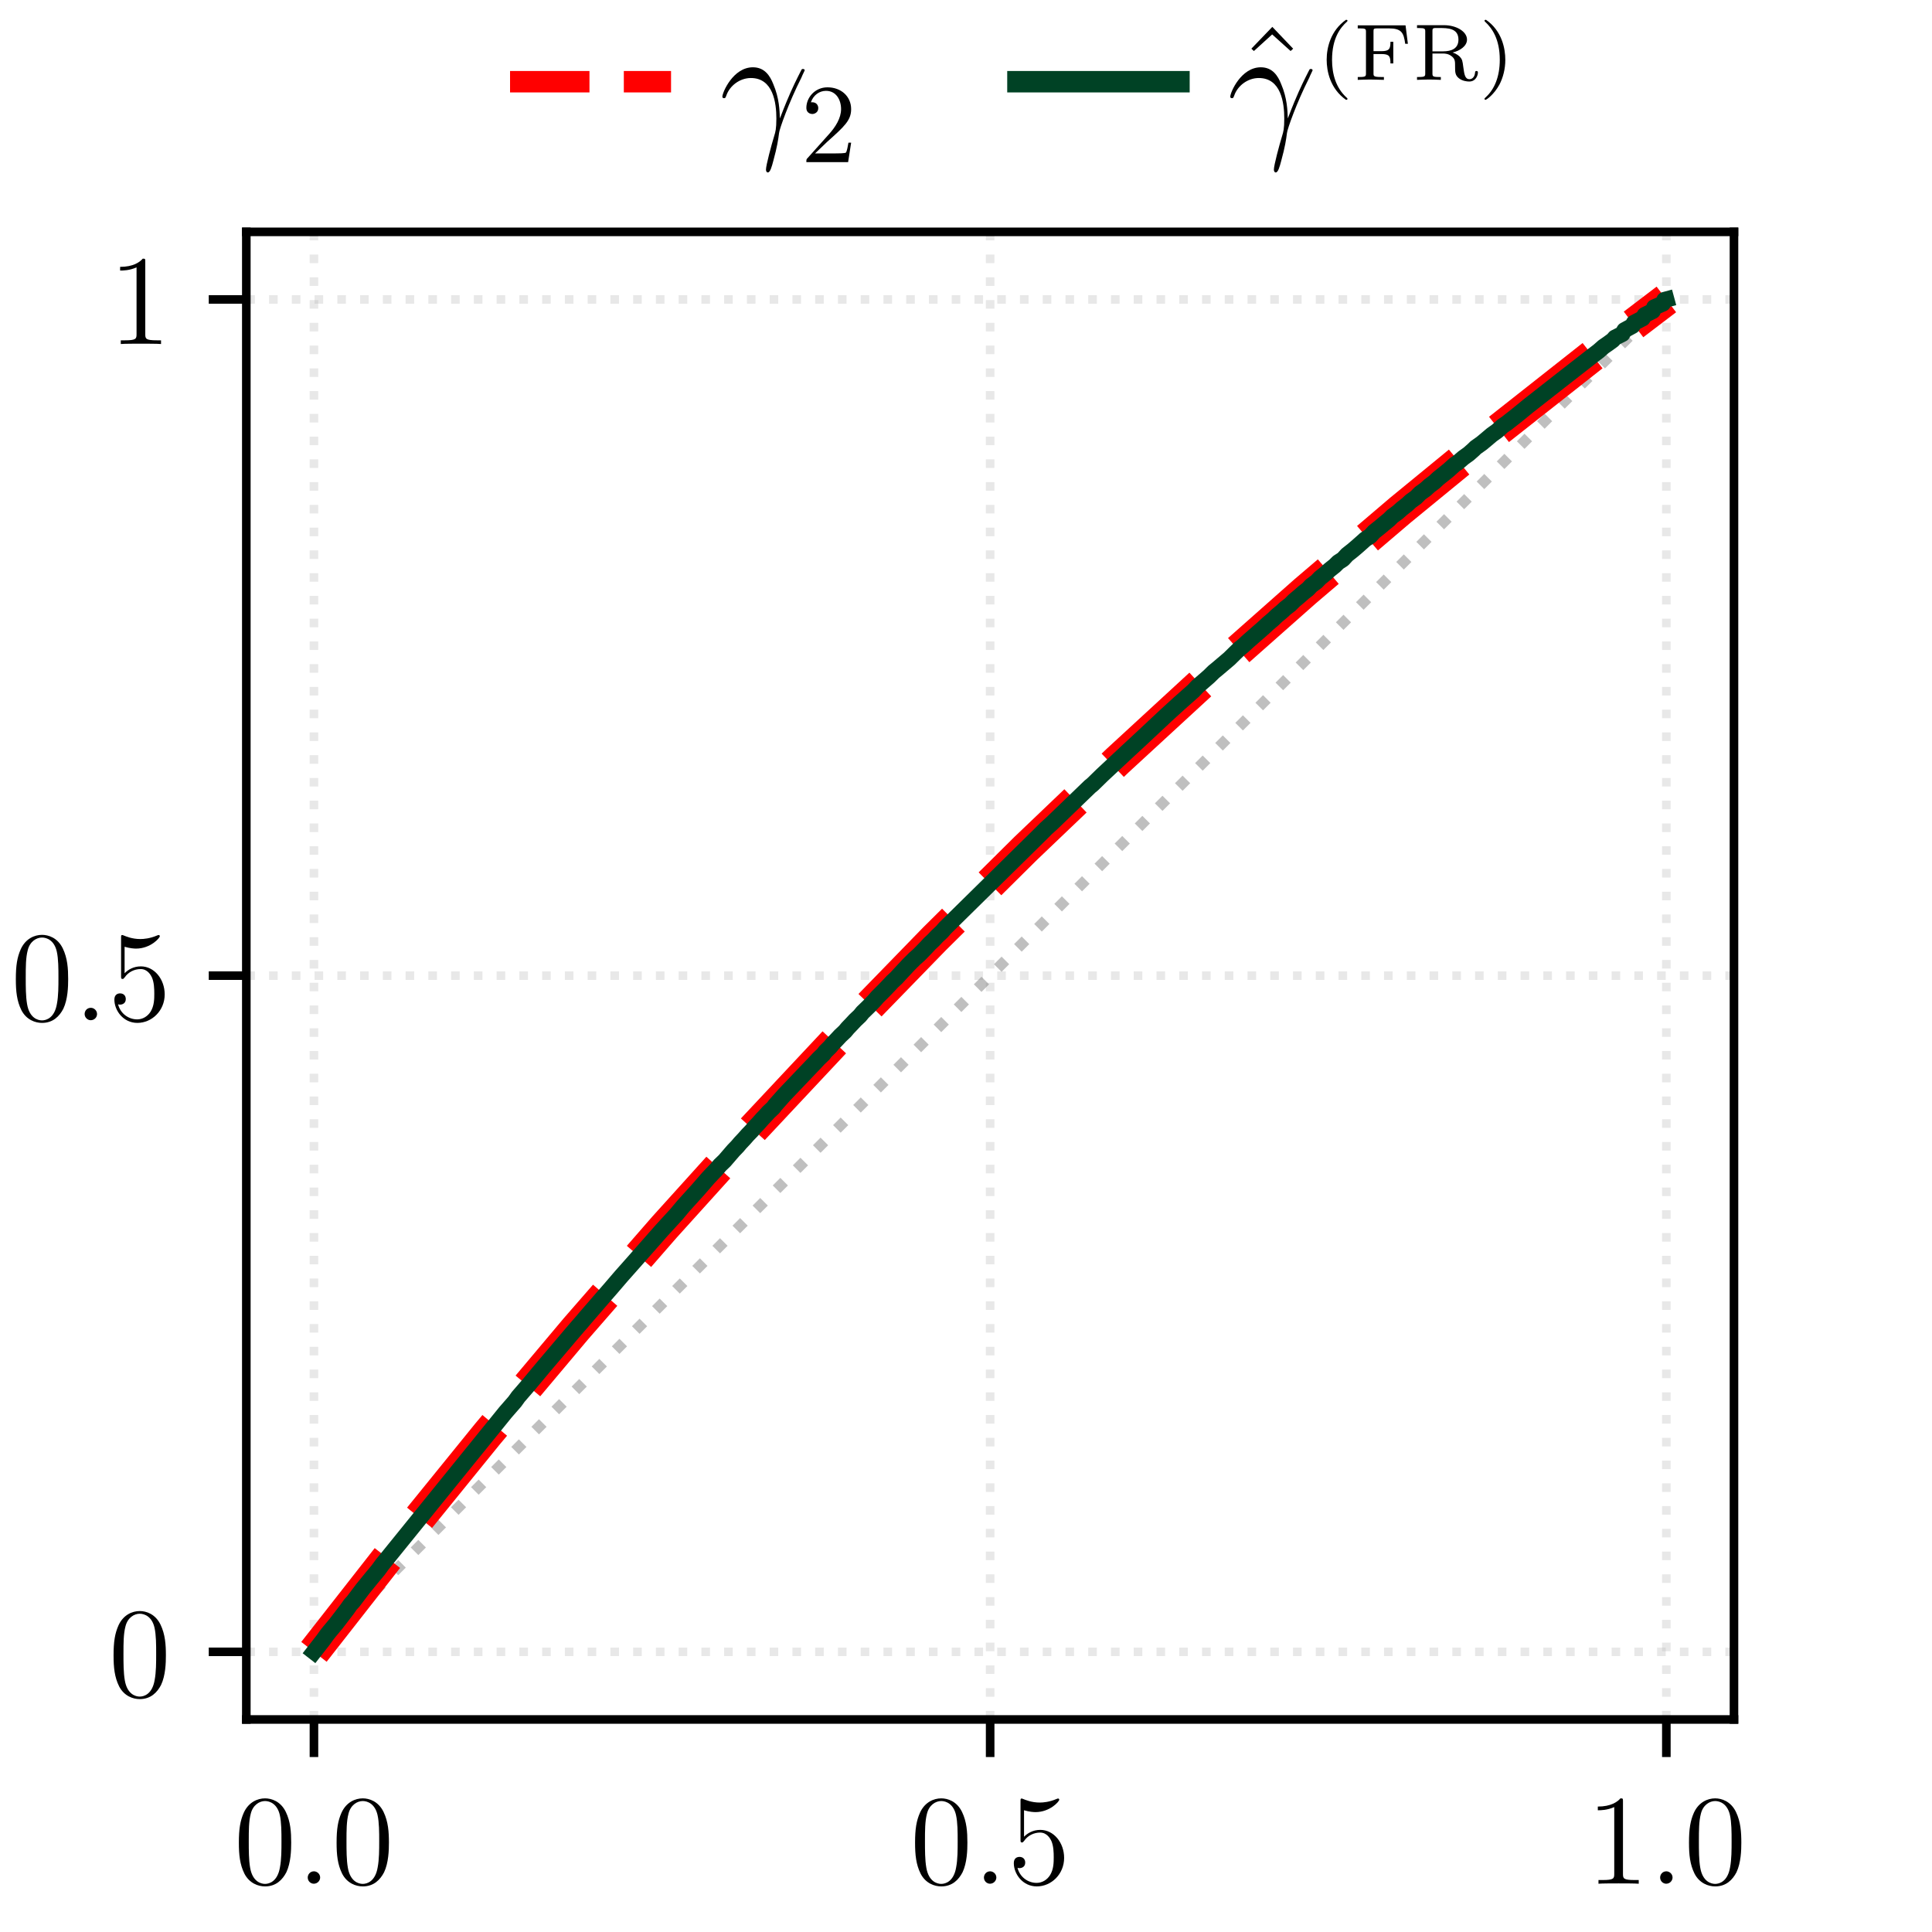 <?xml version="1.0" encoding="UTF-8"?>
<svg xmlns="http://www.w3.org/2000/svg" xmlns:xlink="http://www.w3.org/1999/xlink" width="180pt" height="180pt" viewBox="0 0 180 180">
<defs>
<g>
<g id="glyph-0-0">
<path d="M 5.359 -3.828 C 5.359 -4.812 5.297 -5.781 4.859 -6.688 C 4.375 -7.688 3.516 -7.953 2.922 -7.953 C 2.234 -7.953 1.391 -7.609 0.938 -6.609 C 0.609 -5.859 0.484 -5.109 0.484 -3.828 C 0.484 -2.672 0.578 -1.797 1 -0.938 C 1.469 -0.031 2.297 0.25 2.922 0.25 C 3.953 0.25 4.547 -0.375 4.906 -1.062 C 5.328 -1.953 5.359 -3.125 5.359 -3.828 Z M 2.922 0.016 C 2.531 0.016 1.75 -0.203 1.531 -1.5 C 1.406 -2.219 1.406 -3.125 1.406 -3.969 C 1.406 -4.953 1.406 -5.828 1.594 -6.531 C 1.797 -7.344 2.406 -7.703 2.922 -7.703 C 3.375 -7.703 4.062 -7.438 4.297 -6.406 C 4.453 -5.719 4.453 -4.781 4.453 -3.969 C 4.453 -3.172 4.453 -2.266 4.312 -1.531 C 4.094 -0.219 3.328 0.016 2.922 0.016 Z M 2.922 0.016 "/>
</g>
<g id="glyph-0-1">
<path d="M 1.531 -6.844 C 2.047 -6.688 2.469 -6.672 2.594 -6.672 C 3.938 -6.672 4.812 -7.656 4.812 -7.828 C 4.812 -7.875 4.781 -7.938 4.703 -7.938 C 4.688 -7.938 4.656 -7.938 4.547 -7.891 C 3.891 -7.609 3.312 -7.562 3 -7.562 C 2.219 -7.562 1.656 -7.812 1.422 -7.906 C 1.344 -7.938 1.312 -7.938 1.297 -7.938 C 1.203 -7.938 1.203 -7.859 1.203 -7.672 L 1.203 -4.125 C 1.203 -3.906 1.203 -3.844 1.344 -3.844 C 1.406 -3.844 1.422 -3.844 1.547 -4 C 1.875 -4.484 2.438 -4.766 3.031 -4.766 C 3.672 -4.766 3.984 -4.188 4.078 -3.984 C 4.281 -3.516 4.297 -2.922 4.297 -2.469 C 4.297 -2.016 4.297 -1.344 3.953 -0.797 C 3.688 -0.375 3.234 -0.078 2.703 -0.078 C 1.906 -0.078 1.141 -0.609 0.922 -1.484 C 0.984 -1.453 1.047 -1.453 1.109 -1.453 C 1.312 -1.453 1.641 -1.562 1.641 -1.969 C 1.641 -2.312 1.406 -2.5 1.109 -2.5 C 0.891 -2.5 0.578 -2.391 0.578 -1.922 C 0.578 -0.906 1.406 0.25 2.719 0.25 C 4.078 0.25 5.266 -0.891 5.266 -2.406 C 5.266 -3.828 4.297 -5.016 3.047 -5.016 C 2.359 -5.016 1.844 -4.703 1.531 -4.375 Z M 1.531 -6.844 "/>
</g>
<g id="glyph-0-2">
<path d="M 3.438 -7.656 C 3.438 -7.938 3.438 -7.953 3.203 -7.953 C 2.922 -7.625 2.312 -7.188 1.094 -7.188 L 1.094 -6.844 C 1.359 -6.844 1.953 -6.844 2.625 -7.141 L 2.625 -0.922 C 2.625 -0.484 2.578 -0.344 1.531 -0.344 L 1.156 -0.344 L 1.156 0 C 1.484 -0.031 2.641 -0.031 3.031 -0.031 C 3.438 -0.031 4.578 -0.031 4.906 0 L 4.906 -0.344 L 4.531 -0.344 C 3.484 -0.344 3.438 -0.484 3.438 -0.922 Z M 3.438 -7.656 "/>
</g>
<g id="glyph-0-3">
<path d="M 2.203 -0.578 C 2.203 -0.906 1.922 -1.156 1.625 -1.156 C 1.281 -1.156 1.047 -0.891 1.047 -0.578 C 1.047 -0.234 1.344 0 1.609 0 C 1.938 0 2.203 -0.25 2.203 -0.578 Z M 2.203 -0.578 "/>
</g>
<g id="glyph-1-0">
<path d="M 2.203 -0.578 C 2.203 -0.922 1.906 -1.156 1.625 -1.156 C 1.281 -1.156 1.047 -0.875 1.047 -0.578 C 1.047 -0.234 1.328 0 1.609 0 C 1.953 0 2.203 -0.281 2.203 -0.578 Z M 2.203 -0.578 "/>
</g>
<g id="glyph-2-0">
<path d="M 5.641 -1.828 C 5.609 -2.547 5.594 -3.703 5.016 -5.047 C 4.719 -5.797 4.219 -6.594 3.125 -6.594 C 1.281 -6.594 0.281 -4.25 0.281 -3.859 C 0.281 -3.719 0.391 -3.719 0.438 -3.719 C 0.562 -3.719 0.562 -3.75 0.641 -3.938 C 0.953 -4.875 1.906 -5.594 2.938 -5.594 C 5.016 -5.594 5.312 -3.281 5.312 -1.812 C 5.312 -0.859 5.219 -0.547 5.125 -0.25 C 4.844 0.672 4.344 2.531 4.344 2.938 C 4.344 3.062 4.391 3.203 4.516 3.203 C 4.734 3.203 4.875 2.703 5.031 2.109 C 5.391 0.797 5.484 0.141 5.562 -0.469 C 5.594 -0.828 6.453 -3.281 7.641 -5.625 C 7.734 -5.875 7.953 -6.281 7.953 -6.312 C 7.953 -6.328 7.938 -6.438 7.797 -6.438 C 7.766 -6.438 7.688 -6.438 7.656 -6.375 C 7.641 -6.344 7.109 -5.328 6.656 -4.312 C 6.438 -3.812 6.141 -3.141 5.641 -1.828 Z M 5.641 -1.828 "/>
</g>
<g id="glyph-3-0">
<path d="M 1.328 -0.812 L 2.438 -1.875 C 4.062 -3.328 4.688 -3.891 4.688 -4.938 C 4.688 -6.125 3.75 -6.969 2.484 -6.969 C 1.297 -6.969 0.516 -6 0.516 -5.062 C 0.516 -4.484 1.047 -4.484 1.078 -4.484 C 1.25 -4.484 1.625 -4.609 1.625 -5.031 C 1.625 -5.312 1.438 -5.578 1.062 -5.578 C 0.984 -5.578 0.969 -5.578 0.938 -5.578 C 1.172 -6.25 1.734 -6.641 2.344 -6.641 C 3.297 -6.641 3.75 -5.797 3.75 -4.938 C 3.75 -4.094 3.219 -3.266 2.641 -2.625 L 0.641 -0.391 C 0.516 -0.266 0.516 -0.25 0.516 0 L 4.406 0 L 4.688 -1.812 L 4.438 -1.812 C 4.375 -1.5 4.312 -1.047 4.203 -0.891 C 4.125 -0.812 3.438 -0.812 3.203 -0.812 Z M 1.328 -0.812 "/>
</g>
<g id="glyph-4-0">
<path d="M 3.656 -10.359 L 1.703 -8.328 L 1.938 -8.109 L 3.641 -9.656 L 5.359 -8.109 L 5.594 -8.328 Z M 3.656 -10.359 "/>
</g>
<g id="glyph-5-0">
<path d="M 2.656 -5.594 C 1.234 -4.594 0.859 -3.016 0.859 -1.875 C 0.859 -0.828 1.172 0.812 2.656 1.859 C 2.719 1.859 2.797 1.859 2.797 1.766 C 2.797 1.719 2.781 1.703 2.719 1.656 C 1.734 0.766 1.359 -0.516 1.359 -1.859 C 1.359 -3.891 2.141 -4.875 2.75 -5.422 C 2.781 -5.453 2.797 -5.469 2.797 -5.516 C 2.797 -5.594 2.719 -5.594 2.656 -5.594 Z M 2.656 -5.594 "/>
</g>
<g id="glyph-5-1">
<path d="M 4.875 -5.078 L 0.422 -5.078 L 0.422 -4.797 L 0.594 -4.797 C 1.172 -4.797 1.188 -4.734 1.188 -4.469 L 1.188 -0.609 C 1.188 -0.344 1.172 -0.266 0.594 -0.266 L 0.422 -0.266 L 0.422 0 C 0.422 0 1.266 -0.031 1.547 -0.031 C 1.859 -0.031 2.75 0 2.859 0 L 2.859 -0.266 L 2.594 -0.266 C 1.891 -0.266 1.891 -0.359 1.891 -0.609 L 1.891 -2.406 L 2.625 -2.406 C 3.375 -2.406 3.469 -2.188 3.469 -1.531 L 3.734 -1.531 L 3.734 -3.547 L 3.469 -3.547 C 3.469 -2.906 3.375 -2.672 2.625 -2.672 L 1.891 -2.672 L 1.891 -4.516 C 1.891 -4.75 1.906 -4.797 2.25 -4.797 L 3.297 -4.797 C 4.5 -4.797 4.703 -4.406 4.844 -3.359 L 5.094 -3.359 Z M 4.875 -5.078 "/>
</g>
<g id="glyph-5-2">
<path d="M 3.75 -2.547 C 4.422 -2.703 5.094 -3.141 5.094 -3.75 C 5.094 -4.5 4.109 -5.094 2.953 -5.094 L 0.438 -5.094 L 0.438 -4.828 L 0.609 -4.828 C 1.188 -4.828 1.203 -4.75 1.203 -4.5 L 1.203 -0.609 C 1.203 -0.344 1.188 -0.266 0.609 -0.266 L 0.438 -0.266 L 0.438 0 C 0.438 0 1.234 -0.031 1.531 -0.031 C 1.859 -0.031 2.281 -0.016 2.656 0 L 2.656 -0.266 L 2.469 -0.266 C 1.891 -0.266 1.875 -0.344 1.875 -0.609 L 1.875 -2.453 L 2.875 -2.453 C 3.016 -2.453 3.391 -2.453 3.734 -2.141 C 3.984 -1.906 3.984 -1.719 3.984 -1.219 C 3.984 -0.734 3.984 -0.438 4.328 -0.156 C 4.656 0.109 5.094 0.156 5.297 0.156 C 5.938 0.156 6.109 -0.453 6.109 -0.672 C 6.109 -0.734 6.109 -0.828 5.969 -0.828 C 5.859 -0.828 5.859 -0.75 5.844 -0.672 C 5.812 -0.25 5.562 -0.062 5.328 -0.062 C 4.906 -0.062 4.844 -0.5 4.75 -1.188 C 4.672 -1.781 4.656 -1.891 4.438 -2.141 C 4.359 -2.219 4.156 -2.422 3.75 -2.547 Z M 2.859 -2.656 L 1.875 -2.656 L 1.875 -4.547 C 1.875 -4.75 1.891 -4.797 2.078 -4.828 C 2.141 -4.828 2.391 -4.828 2.547 -4.828 C 3.266 -4.828 4.297 -4.828 4.297 -3.75 C 4.297 -2.906 3.641 -2.656 2.859 -2.656 Z M 2.859 -2.656 "/>
</g>
<g id="glyph-5-3">
<path d="M 0.672 -5.594 C 0.625 -5.594 0.531 -5.594 0.531 -5.516 C 0.531 -5.469 0.547 -5.453 0.594 -5.406 C 1.234 -4.812 1.953 -3.797 1.953 -1.875 C 1.953 -0.312 1.469 0.859 0.672 1.594 C 0.531 1.719 0.531 1.734 0.531 1.766 C 0.531 1.812 0.547 1.859 0.625 1.859 C 0.719 1.859 1.422 1.359 1.922 0.438 C 2.25 -0.188 2.469 -1 2.469 -1.859 C 2.469 -2.922 2.156 -4.562 0.672 -5.594 Z M 0.672 -5.594 "/>
</g>
</g>
<clipPath id="clip-0">
<path clip-rule="nonzero" d="M 28 21.602 L 30 21.602 L 30 160.199 L 28 160.199 Z M 28 21.602 "/>
</clipPath>
<clipPath id="clip-1">
<path clip-rule="nonzero" d="M 91 21.602 L 93 21.602 L 93 160.199 L 91 160.199 Z M 91 21.602 "/>
</clipPath>
<clipPath id="clip-2">
<path clip-rule="nonzero" d="M 154 21.602 L 156 21.602 L 156 160.199 L 154 160.199 Z M 154 21.602 "/>
</clipPath>
<clipPath id="clip-3">
<path clip-rule="nonzero" d="M 22.949 153 L 161.551 153 L 161.551 155 L 22.949 155 Z M 22.949 153 "/>
</clipPath>
<clipPath id="clip-4">
<path clip-rule="nonzero" d="M 22.949 90 L 161.551 90 L 161.551 92 L 22.949 92 Z M 22.949 90 "/>
</clipPath>
<clipPath id="clip-5">
<path clip-rule="nonzero" d="M 22.949 27 L 161.551 27 L 161.551 29 L 22.949 29 Z M 22.949 27 "/>
</clipPath>
</defs>
<rect x="-18" y="-18" width="216" height="216" fill="rgb(100%, 100%, 100%)" fill-opacity="1"/>
<path fill-rule="nonzero" fill="rgb(100%, 100%, 100%)" fill-opacity="1" d="M 22.949 160.199 L 161.551 160.199 L 161.551 21.602 L 22.949 21.602 Z M 22.949 160.199 "/>
<g clip-path="url(#clip-0)">
<path fill="none" stroke-width="0.8" stroke-linecap="butt" stroke-linejoin="round" stroke="rgb(69.019%, 69.019%, 69.019%)" stroke-opacity="0.3" stroke-dasharray="0.8 1.32" stroke-miterlimit="10" d="M 29.25 19.801 L 29.25 158.398 " transform="matrix(1, 0, 0, -1, 0, 180)"/>
</g>
<path fill="none" stroke-width="0.8" stroke-linecap="butt" stroke-linejoin="round" stroke="rgb(0%, 0%, 0%)" stroke-opacity="1" stroke-miterlimit="10" d="M 29.25 19.801 L 29.25 16.301 " transform="matrix(1, 0, 0, -1, 0, 180)"/>
<g fill="rgb(0%, 0%, 0%)" fill-opacity="1">
<use xlink:href="#glyph-0-0" x="21.771" y="175.502"/>
</g>
<g fill="rgb(0%, 0%, 0%)" fill-opacity="1">
<use xlink:href="#glyph-1-0" x="27.624" y="175.502"/>
</g>
<g fill="rgb(0%, 0%, 0%)" fill-opacity="1">
<use xlink:href="#glyph-0-0" x="30.876" y="175.502"/>
</g>
<g clip-path="url(#clip-1)">
<path fill="none" stroke-width="0.8" stroke-linecap="butt" stroke-linejoin="round" stroke="rgb(69.019%, 69.019%, 69.019%)" stroke-opacity="0.3" stroke-dasharray="0.8 1.32" stroke-miterlimit="10" d="M 92.25 19.801 L 92.25 158.398 " transform="matrix(1, 0, 0, -1, 0, 180)"/>
</g>
<path fill="none" stroke-width="0.8" stroke-linecap="butt" stroke-linejoin="round" stroke="rgb(0%, 0%, 0%)" stroke-opacity="1" stroke-miterlimit="10" d="M 92.25 19.801 L 92.25 16.301 " transform="matrix(1, 0, 0, -1, 0, 180)"/>
<g fill="rgb(0%, 0%, 0%)" fill-opacity="1">
<use xlink:href="#glyph-0-0" x="84.771" y="175.502"/>
</g>
<g fill="rgb(0%, 0%, 0%)" fill-opacity="1">
<use xlink:href="#glyph-1-0" x="90.624" y="175.502"/>
</g>
<g fill="rgb(0%, 0%, 0%)" fill-opacity="1">
<use xlink:href="#glyph-0-1" x="93.876" y="175.502"/>
</g>
<g clip-path="url(#clip-2)">
<path fill="none" stroke-width="0.8" stroke-linecap="butt" stroke-linejoin="round" stroke="rgb(69.019%, 69.019%, 69.019%)" stroke-opacity="0.3" stroke-dasharray="0.8 1.32" stroke-miterlimit="10" d="M 155.25 19.801 L 155.25 158.398 " transform="matrix(1, 0, 0, -1, 0, 180)"/>
</g>
<path fill="none" stroke-width="0.8" stroke-linecap="butt" stroke-linejoin="round" stroke="rgb(0%, 0%, 0%)" stroke-opacity="1" stroke-miterlimit="10" d="M 155.25 19.801 L 155.25 16.301 " transform="matrix(1, 0, 0, -1, 0, 180)"/>
<g fill="rgb(0%, 0%, 0%)" fill-opacity="1">
<use xlink:href="#glyph-0-2" x="147.771" y="175.502"/>
</g>
<g fill="rgb(0%, 0%, 0%)" fill-opacity="1">
<use xlink:href="#glyph-1-0" x="153.624" y="175.502"/>
</g>
<g fill="rgb(0%, 0%, 0%)" fill-opacity="1">
<use xlink:href="#glyph-0-0" x="156.876" y="175.502"/>
</g>
<g clip-path="url(#clip-3)">
<path fill="none" stroke-width="0.8" stroke-linecap="butt" stroke-linejoin="round" stroke="rgb(69.019%, 69.019%, 69.019%)" stroke-opacity="0.3" stroke-dasharray="0.8 1.32" stroke-miterlimit="10" d="M 22.949 26.102 L 161.551 26.102 " transform="matrix(1, 0, 0, -1, 0, 180)"/>
</g>
<path fill="none" stroke-width="0.8" stroke-linecap="butt" stroke-linejoin="round" stroke="rgb(0%, 0%, 0%)" stroke-opacity="1" stroke-miterlimit="10" d="M 22.949 26.102 L 19.449 26.102 " transform="matrix(1, 0, 0, -1, 0, 180)"/>
<g fill="rgb(0%, 0%, 0%)" fill-opacity="1">
<use xlink:href="#glyph-0-0" x="10.097" y="158.051"/>
</g>
<g clip-path="url(#clip-4)">
<path fill="none" stroke-width="0.8" stroke-linecap="butt" stroke-linejoin="round" stroke="rgb(69.019%, 69.019%, 69.019%)" stroke-opacity="0.3" stroke-dasharray="0.8 1.32" stroke-miterlimit="10" d="M 22.949 89.102 L 161.551 89.102 " transform="matrix(1, 0, 0, -1, 0, 180)"/>
</g>
<path fill="none" stroke-width="0.8" stroke-linecap="butt" stroke-linejoin="round" stroke="rgb(0%, 0%, 0%)" stroke-opacity="1" stroke-miterlimit="10" d="M 22.949 89.102 L 19.449 89.102 " transform="matrix(1, 0, 0, -1, 0, 180)"/>
<g fill="rgb(0%, 0%, 0%)" fill-opacity="1">
<use xlink:href="#glyph-0-0" x="0.992" y="95.051"/>
<use xlink:href="#glyph-0-3" x="6.838" y="95.051"/>
<use xlink:href="#glyph-0-1" x="10.078" y="95.051"/>
</g>
<g clip-path="url(#clip-5)">
<path fill="none" stroke-width="0.8" stroke-linecap="butt" stroke-linejoin="round" stroke="rgb(69.019%, 69.019%, 69.019%)" stroke-opacity="0.3" stroke-dasharray="0.8 1.32" stroke-miterlimit="10" d="M 22.949 152.102 L 161.551 152.102 " transform="matrix(1, 0, 0, -1, 0, 180)"/>
</g>
<path fill="none" stroke-width="0.8" stroke-linecap="butt" stroke-linejoin="round" stroke="rgb(0%, 0%, 0%)" stroke-opacity="1" stroke-miterlimit="10" d="M 22.949 152.102 L 19.449 152.102 " transform="matrix(1, 0, 0, -1, 0, 180)"/>
<g fill="rgb(0%, 0%, 0%)" fill-opacity="1">
<use xlink:href="#glyph-0-2" x="10.097" y="32.051"/>
</g>
<path fill="none" stroke-width="1" stroke-linecap="butt" stroke-linejoin="round" stroke="rgb(50.195%, 50.195%, 50.195%)" stroke-opacity="0.5" stroke-dasharray="1 1.65" stroke-miterlimit="10" d="M 29.25 26.102 L 155.25 152.102 " transform="matrix(1, 0, 0, -1, 0, 180)"/>
<path fill="none" stroke-width="3" stroke-linecap="butt" stroke-linejoin="round" stroke="rgb(100%, 0%, 0%)" stroke-opacity="1" stroke-dasharray="11.1 4.8" stroke-miterlimit="10" d="M 29.25 26.102 L 37.316 36.406 L 45.449 46.434 L 53.645 56.184 L 61.898 65.66 L 70.219 74.875 L 78.605 83.824 L 87.051 92.516 L 95.559 100.953 L 104.133 109.141 L 112.828 117.145 L 121.59 124.902 L 130.48 132.477 L 139.43 139.812 L 148.504 146.965 L 155.25 152.102 " transform="matrix(1, 0, 0, -1, 0, 180)"/>
<path fill="none" stroke-width="1.5" stroke-linecap="square" stroke-linejoin="round" stroke="rgb(0%, 25.882%, 14.51%)" stroke-opacity="1" stroke-miterlimit="10" d="M 29.25 26.102 L 30.133 27.234 L 30.449 27.676 L 30.699 27.992 L 31.328 28.746 L 32.34 30.07 L 32.652 30.512 L 32.906 30.789 L 33.156 31.121 L 33.789 31.961 L 34.355 32.656 L 34.609 32.969 L 35.238 33.727 L 35.617 34.246 L 47.09 48.414 L 47.969 49.422 L 48.285 49.863 L 49.23 50.957 L 50.617 52.621 L 53.141 55.598 L 53.895 56.48 L 54.148 56.766 L 54.527 57.215 L 55.473 58.309 L 56.289 59.254 L 56.859 59.906 L 57.867 61.082 L 59.062 62.43 L 61.648 65.367 L 63.035 66.883 L 63.664 67.637 L 65.051 69.172 L 65.996 70.262 L 66.375 70.664 L 66.754 71.059 L 67.07 71.434 L 67.512 71.859 L 68.328 72.805 L 68.707 73.199 L 68.961 73.5 L 69.34 73.902 L 69.652 74.258 L 70.031 74.648 L 70.285 74.949 L 70.66 75.34 L 71.039 75.77 L 71.293 76.035 L 71.605 76.379 L 72.047 76.797 L 72.238 77.051 L 73.059 77.977 L 75.578 80.621 L 75.957 81.016 L 76.273 81.359 L 76.711 81.777 L 76.902 82.031 L 77.344 82.465 L 77.594 82.766 L 77.973 83.16 L 78.289 83.5 L 78.73 83.914 L 78.98 84.215 L 79.359 84.609 L 79.676 84.949 L 80.117 85.367 L 80.367 85.676 L 80.746 86.043 L 80.938 86.23 L 81.441 86.754 L 81.754 87.113 L 82.387 87.746 L 82.766 88.141 L 83.141 88.543 L 83.52 88.895 L 83.836 89.242 L 84.719 90.188 L 85.223 90.688 L 85.602 91.023 L 85.789 91.211 L 86.293 91.73 L 86.609 92.074 L 86.988 92.43 L 87.301 92.766 L 87.742 93.18 L 88.059 93.543 L 97.008 102.352 L 97.449 102.797 L 98.016 103.312 L 101.547 106.719 L 101.801 106.926 L 102.684 107.789 L 104.887 109.848 L 106.336 111.191 L 108.668 113.375 L 109.867 114.469 L 111.191 115.641 L 111.57 116.047 L 112.641 116.977 L 113.082 117.41 L 113.398 117.668 L 114.531 118.629 L 115.035 119.125 L 115.477 119.555 L 115.793 119.809 L 116.297 120.27 L 117.43 121.258 L 117.809 121.594 L 118.125 121.887 L 118.629 122.316 L 118.945 122.621 L 119.449 123.043 L 119.762 123.332 L 120.203 123.672 L 120.582 124.051 L 121.086 124.473 L 121.465 124.809 L 121.844 125.102 L 122.16 125.438 L 122.664 125.816 L 122.977 126.145 L 123.547 126.605 L 123.859 126.895 L 124.363 127.297 L 124.68 127.613 L 125.121 127.895 L 125.5 128.309 L 126.066 128.758 L 126.445 129.082 L 126.887 129.473 L 127.199 129.754 L 127.641 130.039 L 128.02 130.453 L 128.586 130.902 L 128.965 131.223 L 129.406 131.582 L 129.723 131.898 L 130.227 132.266 L 130.605 132.605 L 131.109 133 L 131.426 133.297 L 131.93 133.664 L 132.305 134.043 L 132.812 134.41 L 133.188 134.75 L 133.629 135.082 L 134.008 135.434 L 134.574 135.887 L 134.953 136.195 L 135.52 136.703 L 135.836 136.922 L 136.34 137.352 L 136.844 137.715 L 137.285 138.105 L 137.477 138.297 L 138.043 138.699 L 138.484 139.066 L 138.988 139.492 L 139.492 139.852 L 139.996 140.312 L 140.375 140.566 L 140.691 140.816 L 141.258 141.258 L 141.57 141.512 L 142.391 142.184 L 145.355 144.508 L 147.496 146.176 L 148.062 146.617 L 148.379 146.867 L 148.945 147.297 L 149.387 147.688 L 149.828 147.992 L 150.27 148.316 L 150.461 148.539 L 151.152 148.887 L 151.344 149.23 L 152.098 149.641 L 152.223 149.914 L 152.855 150.242 L 153.043 150.336 L 153.234 150.648 L 153.988 151.027 L 154.117 151.363 L 154.934 151.723 L 155.062 152.051 L 155.25 152.102 " transform="matrix(1, 0, 0, -1, 0, 180)"/>
<path fill="none" stroke-width="0.8" stroke-linecap="square" stroke-linejoin="miter" stroke="rgb(0%, 0%, 0%)" stroke-opacity="1" stroke-miterlimit="10" d="M 22.949 19.801 L 22.949 158.398 " transform="matrix(1, 0, 0, -1, 0, 180)"/>
<path fill="none" stroke-width="0.8" stroke-linecap="square" stroke-linejoin="miter" stroke="rgb(0%, 0%, 0%)" stroke-opacity="1" stroke-miterlimit="10" d="M 161.551 19.801 L 161.551 158.398 " transform="matrix(1, 0, 0, -1, 0, 180)"/>
<path fill="none" stroke-width="0.8" stroke-linecap="square" stroke-linejoin="miter" stroke="rgb(0%, 0%, 0%)" stroke-opacity="1" stroke-miterlimit="10" d="M 22.949 19.801 L 161.551 19.801 " transform="matrix(1, 0, 0, -1, 0, 180)"/>
<path fill="none" stroke-width="0.8" stroke-linecap="square" stroke-linejoin="miter" stroke="rgb(0%, 0%, 0%)" stroke-opacity="1" stroke-miterlimit="10" d="M 22.949 158.398 L 161.551 158.398 " transform="matrix(1, 0, 0, -1, 0, 180)"/>
<path fill="none" stroke-width="2" stroke-linecap="butt" stroke-linejoin="round" stroke="rgb(100%, 0%, 0%)" stroke-opacity="1" stroke-dasharray="7.4 3.2" stroke-miterlimit="10" d="M 47.52 172.387 L 62.52 172.387 " transform="matrix(1, 0, 0, -1, 0, 180)"/>
<g fill="rgb(0%, 0%, 0%)" fill-opacity="1">
<use xlink:href="#glyph-2-0" x="67.021" y="12.863"/>
</g>
<g fill="rgb(0%, 0%, 0%)" fill-opacity="1">
<use xlink:href="#glyph-3-0" x="74.611" y="15.105"/>
</g>
<path fill="none" stroke-width="2" stroke-linecap="square" stroke-linejoin="round" stroke="rgb(0%, 25.882%, 14.51%)" stroke-opacity="1" stroke-miterlimit="10" d="M 94.84 172.387 L 109.84 172.387 " transform="matrix(1, 0, 0, -1, 0, 180)"/>
<g fill="rgb(0%, 0%, 0%)" fill-opacity="1">
<use xlink:href="#glyph-4-0" x="114.884" y="12.863"/>
</g>
<g fill="rgb(0%, 0%, 0%)" fill-opacity="1">
<use xlink:href="#glyph-2-0" x="114.341" y="12.863"/>
</g>
<g fill="rgb(0%, 0%, 0%)" fill-opacity="1">
<use xlink:href="#glyph-5-0" x="122.744" y="7.44"/>
<use xlink:href="#glyph-5-1" x="126.076" y="7.44"/>
<use xlink:href="#glyph-5-2" x="131.583" y="7.44"/>
<use xlink:href="#glyph-5-3" x="137.778" y="7.44"/>
</g>
</svg>
